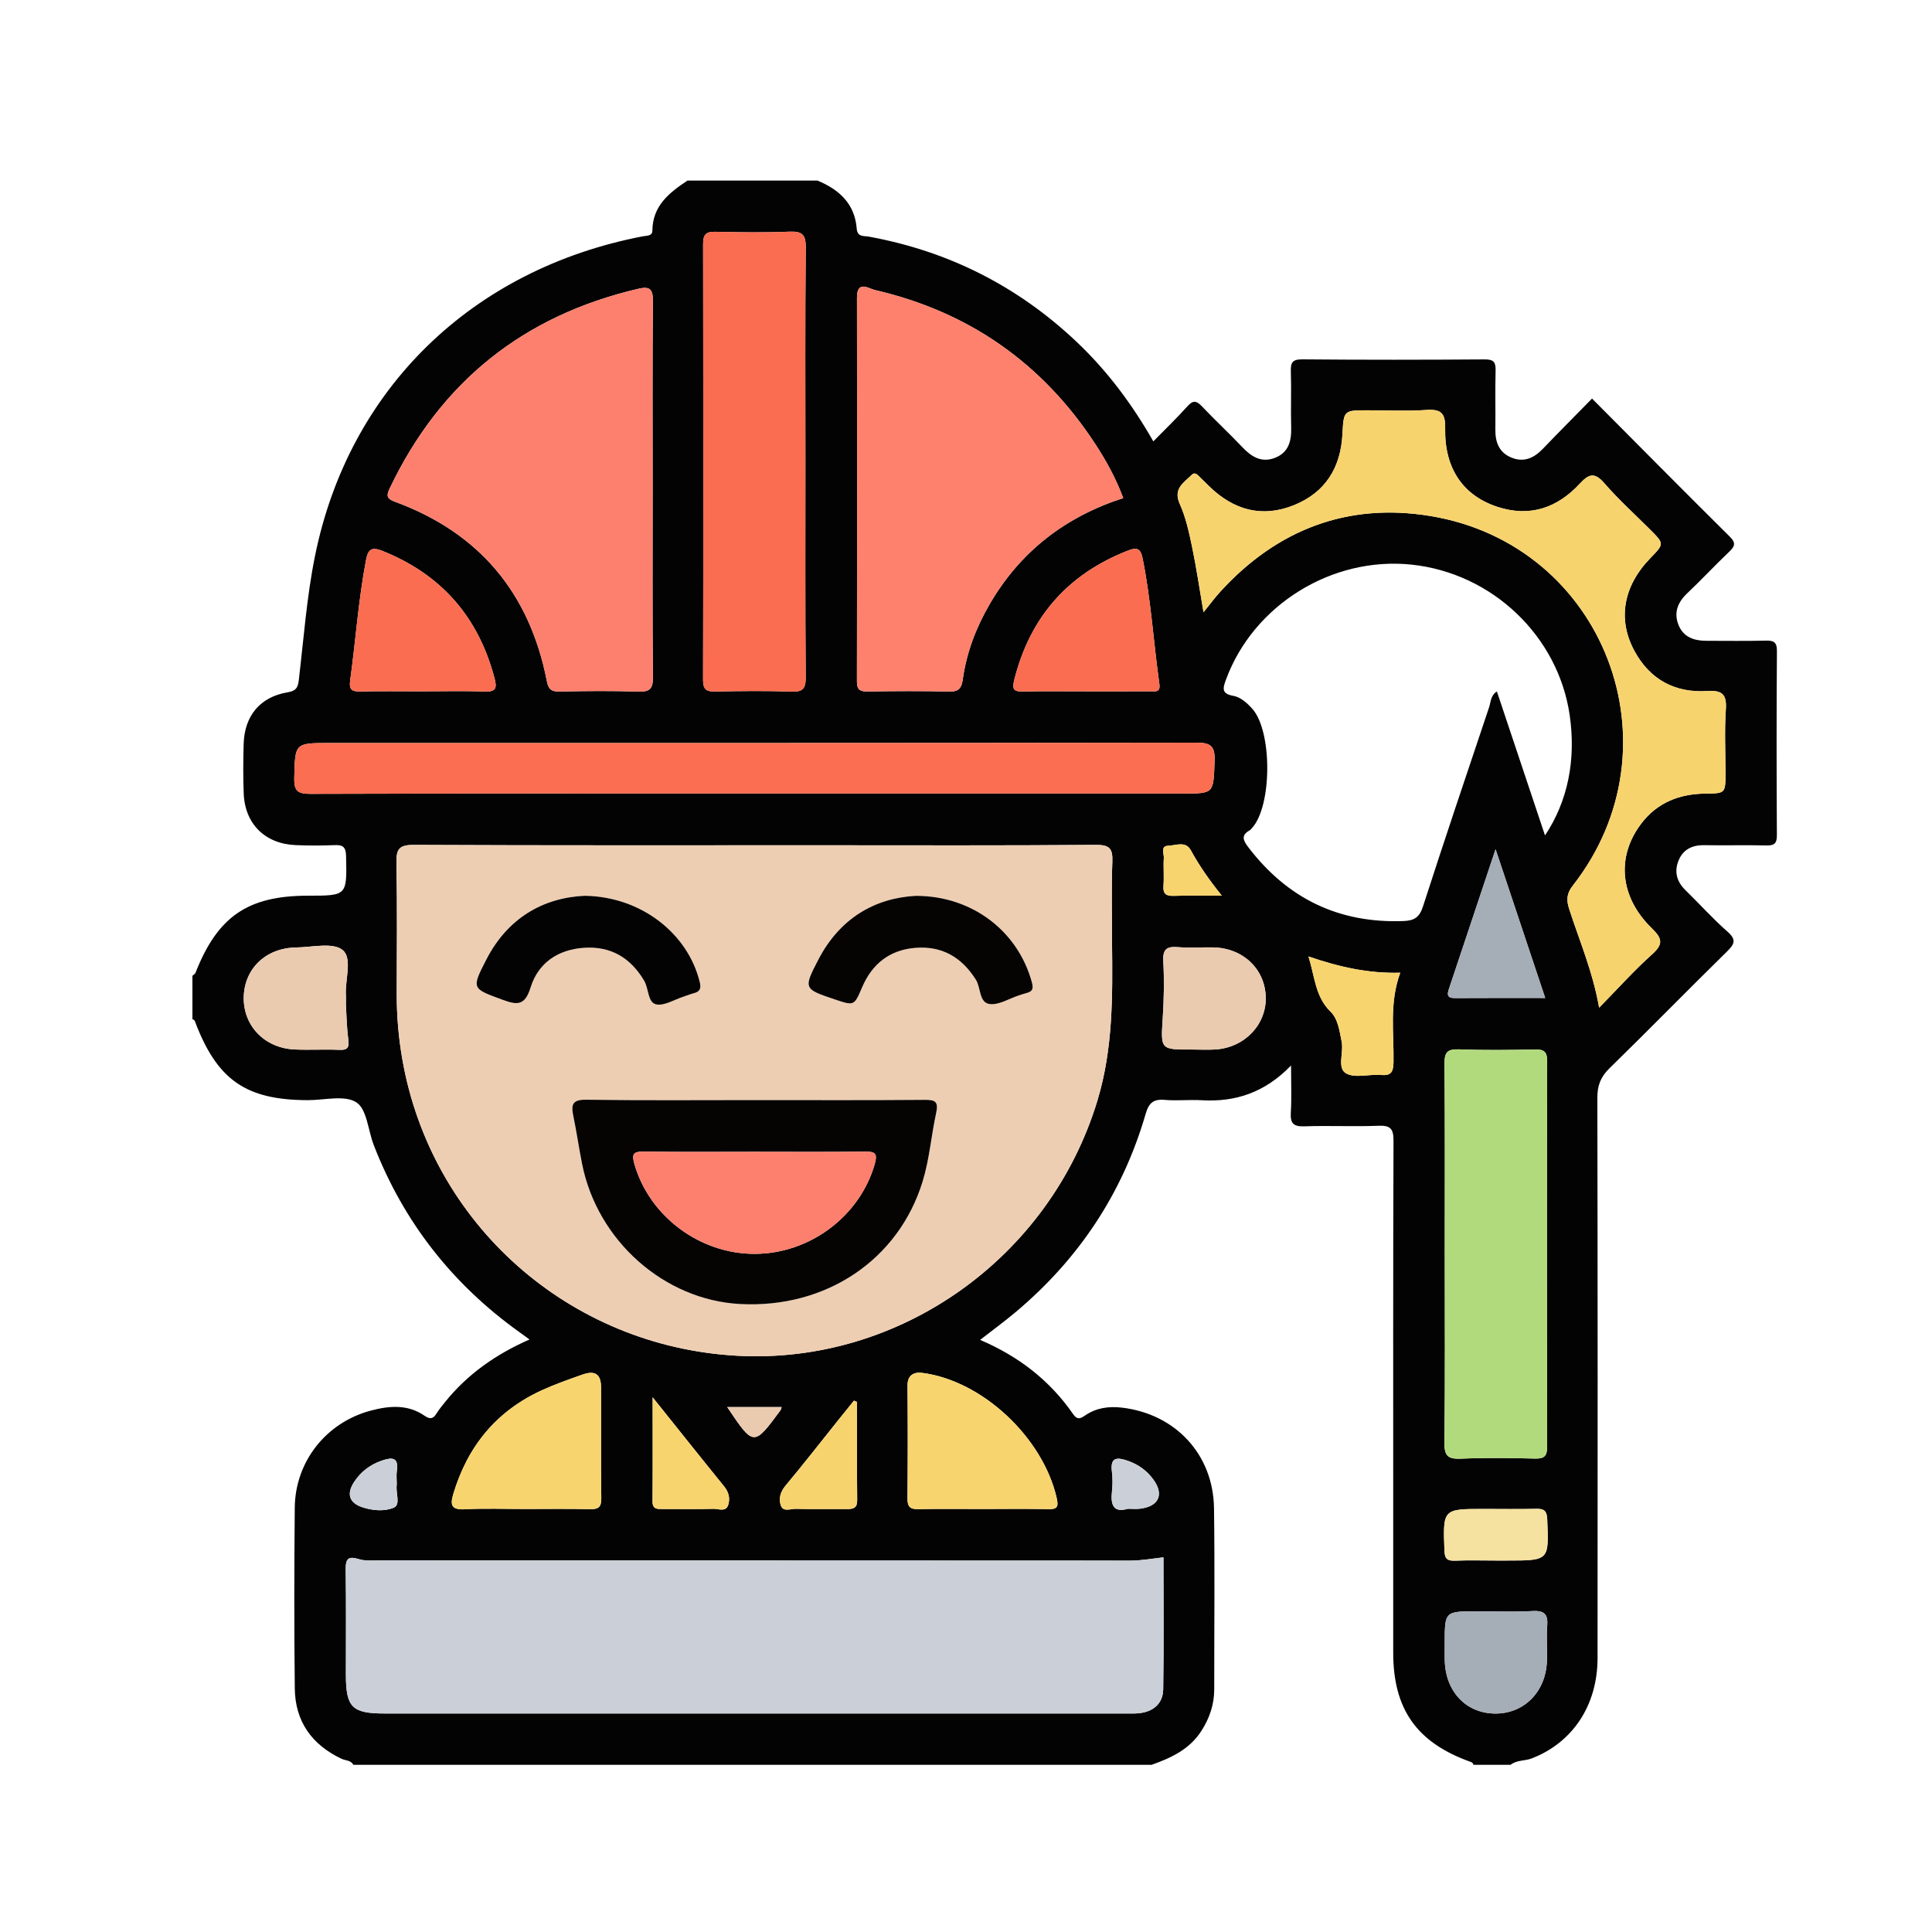 <?xml version="1.0" encoding="utf-8"?>
<!-- Generator: Adobe Illustrator 16.0.0, SVG Export Plug-In . SVG Version: 6.00 Build 0)  -->
<!DOCTYPE svg PUBLIC "-//W3C//DTD SVG 1.1//EN" "http://www.w3.org/Graphics/SVG/1.1/DTD/svg11.dtd">
<svg version="1.1" id="Layer_1" xmlns="http://www.w3.org/2000/svg" xmlns:xlink="http://www.w3.org/1999/xlink" x="0px" y="0px"
	 width="250px" height="250px" viewBox="0 0 250 250" enable-background="new 0 0 250 250" xml:space="preserve">
<path fill-rule="evenodd" clip-rule="evenodd" fill="#040303" d="M149.021,228.365c-34.434,0-68.867,0-103.301,0
	c-0.324-0.615-1.013-0.536-1.526-0.779c-3.854-1.823-6-4.843-6.048-9.101c-0.089-7.796-0.077-15.595-0.004-23.392
	c0.056-5.979,4.075-11.038,9.856-12.566c2.371-0.627,4.765-0.83,6.924,0.659c0.741,0.511,1.137,0.417,1.576-0.296
	c0.312-0.508,0.699-0.972,1.073-1.438c2.9-3.623,6.596-6.209,10.949-8.124c-0.553-0.402-0.925-0.677-1.301-0.945
	c-8.68-6.208-14.997-14.258-18.857-24.216c-0.737-1.9-0.881-4.643-2.248-5.523c-1.515-0.978-4.119-0.282-6.25-0.284
	c-8.064-0.008-11.802-2.622-14.665-10.266c-0.037-0.099-0.197-0.149-0.3-0.223c0-1.869,0-3.737,0-5.605
	c0.135-0.124,0.335-0.223,0.396-0.376c2.854-7.291,6.772-9.984,14.549-9.987c5.096-0.001,5.051,0,4.937-5.144
	c-0.026-1.192-0.44-1.445-1.507-1.4c-1.664,0.071-3.336,0.07-5,0.001c-3.982-0.164-6.591-2.747-6.739-6.706
	c-0.08-2.131-0.07-4.27-0.005-6.401c0.112-3.628,2.124-6.065,5.67-6.664c1.096-0.185,1.345-0.574,1.463-1.568
	c0.636-5.358,1.026-10.772,2.092-16.048c4.377-21.678,20.363-37.158,42.433-41.394c0.512-0.098,1.225-0.014,1.23-0.729
	c0.025-3.229,2.188-4.916,4.545-6.485c5.605,0,11.211,0,16.816,0c2.8,1.161,4.824,2.986,5.079,6.201
	c0.091,1.145,0.902,0.932,1.575,1.055c10.3,1.883,19.26,6.407,26.873,13.606c3.943,3.73,7.16,8.025,9.935,12.889
	c1.552-1.585,3.046-3.018,4.423-4.554c0.737-0.822,1.181-0.702,1.875,0.03c1.698,1.791,3.513,3.471,5.21,5.262
	c1.192,1.26,2.498,2.071,4.241,1.386c1.759-0.691,2.136-2.174,2.087-3.92c-0.067-2.4,0.036-4.806-0.04-7.205
	c-0.036-1.134,0.135-1.627,1.478-1.615c7.873,0.072,15.747,0.062,23.62,0.007c1.191-0.008,1.425,0.402,1.395,1.478
	c-0.07,2.534-0.001,5.071-0.03,7.606c-0.019,1.601,0.457,2.921,2.002,3.59c1.623,0.703,2.953,0.133,4.127-1.088
	c2.075-2.162,4.191-4.285,6.381-6.518c6.033,6.063,11.895,11.992,17.817,17.86c0.869,0.862,0.636,1.291-0.104,1.994
	c-1.836,1.747-3.565,3.605-5.404,5.349c-1.251,1.186-1.761,2.54-1.1,4.135c0.643,1.554,2.023,2.009,3.602,2.006
	c2.536-0.004,5.073,0.044,7.606-0.022c1.045-0.027,1.516,0.127,1.507,1.364c-0.06,7.94-0.051,15.881-0.006,23.821
	c0.006,1.089-0.355,1.342-1.376,1.317c-2.668-0.065-5.339,0.015-8.007-0.034c-1.577-0.029-2.767,0.556-3.35,2.012
	c-0.573,1.429-0.222,2.719,0.912,3.821c1.818,1.767,3.51,3.672,5.413,5.34c1.209,1.06,0.94,1.621-0.064,2.606
	c-5.098,4.998-10.084,10.11-15.194,15.095c-1.152,1.124-1.569,2.244-1.565,3.835c0.049,24.155,0.043,48.31,0.027,72.465
	c-0.004,6.148-3.227,10.954-8.516,12.998c-0.903,0.35-1.94,0.189-2.74,0.828c-1.602,0-3.203,0-4.805,0
	c-0.061-0.314-0.314-0.357-0.568-0.451c-6.812-2.493-9.81-6.792-9.813-14.062c-0.003-5.336,0-10.672,0-16.008
	c0-16.74-0.023-33.48,0.037-50.221c0.006-1.567-0.393-2.011-1.956-1.949c-3.196,0.127-6.403-0.039-9.602,0.073
	c-1.452,0.051-1.81-0.445-1.729-1.805c0.112-1.879,0.028-3.77,0.028-6.065c-3.417,3.527-7.208,4.744-11.559,4.493
	c-1.596-0.093-3.21,0.092-4.799-0.046c-1.461-0.128-2.05,0.407-2.455,1.807c-2.974,10.268-8.655,18.793-16.83,25.659
	c-1.448,1.217-2.979,2.335-4.59,3.59c5.006,2.142,9.013,5.25,12.014,9.578c0.524,0.756,0.882,0.676,1.569,0.202
	c1.425-0.98,3.048-1.215,4.772-1.012c6.915,0.815,11.816,6.042,11.911,13.02c0.106,7.802,0.023,15.606,0.028,23.409
	c0.001,1.995-0.613,3.785-1.693,5.447C153.898,226.379,151.534,227.478,149.021,228.365z M143.895,121.953
	c0-3.469-0.093-6.943,0.039-10.407c0.063-1.686-0.286-2.233-2.13-2.217c-11.876,0.101-23.753,0.051-35.63,0.051
	c-17.548,0-35.097,0.034-52.644-0.049c-1.899-0.009-2.262,0.565-2.229,2.313c0.108,5.669,0.049,11.342,0.038,17.014
	c-0.005,2.809,0.233,5.59,0.714,8.358c3.713,21.369,21.586,37.221,43.334,38.416c21.03,1.155,40.469-12.671,46.629-33.06
	C144.041,135.67,143.972,128.823,143.895,121.953z M150.55,201.519c-1.515,0.172-2.881,0.427-4.286,0.426
	c-32.424-0.021-64.848-0.015-97.271-0.022c-0.864,0-1.78,0.075-2.581-0.175c-1.406-0.44-1.696,0.018-1.677,1.362
	c0.065,4.535,0.023,9.073,0.025,13.609c0.002,4.211,0.797,5.006,5.017,5.006c31.957,0.001,63.914,0.001,95.871,0
	c0.533,0,1.069,0.021,1.6-0.023c1.938-0.157,3.238-1.227,3.269-3.116C150.608,212.924,150.55,207.26,150.55,201.519z
	 M199.924,108.104c2.969-4.449,4.028-9.817,3.193-15.561c-1.486-10.24-10.017-18.369-20.437-19.478
	c-10.314-1.098-20.495,5.223-24.041,14.883c-0.402,1.097-0.604,1.818,0.925,2.088c0.976,0.173,1.769,0.896,2.455,1.647
	c2.633,2.878,2.614,12.628-0.032,15.494c-0.09,0.098-0.175,0.214-0.288,0.275c-1.204,0.658-0.769,1.393-0.152,2.199
	c5.059,6.619,11.701,9.849,20.068,9.532c1.382-0.052,2.062-0.473,2.514-1.874c2.777-8.606,5.667-17.176,8.547-25.749
	c0.239-0.712,0.21-1.596,1.022-2.084C195.753,95.624,197.796,101.735,199.924,108.104z M84.449,63.198
	c0-8.071-0.04-16.143,0.034-24.213c0.014-1.557-0.366-1.971-1.904-1.612c-14.847,3.47-25.572,12.036-32.143,25.809
	c-0.434,0.91-0.449,1.333,0.637,1.73c10.931,4.006,17.452,11.805,19.684,23.193c0.206,1.054,0.549,1.403,1.636,1.379
	c3.4-0.073,6.806-0.107,10.204,0.011c1.51,0.052,1.902-0.38,1.888-1.884C84.409,79.474,84.449,71.336,84.449,63.198z
	 M145.345,64.451c-0.932-2.513-2.176-4.789-3.595-6.963c-6.84-10.479-16.371-17.147-28.557-19.962
	c-0.763-0.176-2.305-1.316-2.301,0.992c0.031,16.538,0.025,33.077-0.005,49.615c-0.002,1.062,0.327,1.36,1.366,1.344
	c3.533-0.057,7.07-0.077,10.602,0.008c1.243,0.03,1.573-0.476,1.728-1.58c0.487-3.467,1.715-6.692,3.47-9.714
	C132.013,71.375,137.836,66.876,145.345,64.451z M206.927,130.396c2.431-2.476,4.524-4.818,6.85-6.903
	c1.475-1.322,1.334-2.046-0.027-3.368c-4.149-4.027-4.622-9.231-1.407-13.507c2.082-2.769,4.965-3.895,8.354-3.928
	c2.58-0.025,2.58-0.036,2.581-2.689c0-2.735-0.138-5.479,0.046-8.201c0.132-1.96-0.478-2.502-2.407-2.38
	c-4.161,0.263-7.396-1.468-9.409-5.166c-2.238-4.114-1.454-8.426,2.06-12.045c1.793-1.847,1.792-1.847-0.063-3.701
	c-1.98-1.98-4.071-3.866-5.903-5.977c-1.259-1.451-1.994-1.22-3.174,0.054c-2.908,3.143-6.461,4.38-10.674,2.998
	c-4.419-1.449-6.855-4.961-6.749-10.154c0.039-1.978-0.532-2.509-2.442-2.378c-2.522,0.173-5.066,0.043-7.601,0.043
	c-3.071,0-3.09-0.001-3.248,3.072c-0.224,4.332-2.187,7.54-6.236,9.188c-4.146,1.688-7.828,0.67-10.993-2.413
	c-0.43-0.419-0.854-0.842-1.283-1.262c-0.287-0.282-0.605-0.627-1.001-0.228c-1.02,1.03-2.436,1.771-1.536,3.767
	c0.782,1.738,1.198,3.666,1.591,5.548c0.569,2.735,0.972,5.504,1.479,8.459c0.825-1.017,1.452-1.874,2.164-2.653
	c7.33-8.04,16.464-11.562,27.167-9.804c22.547,3.704,32.551,29.813,18.461,47.821c-0.823,1.053-0.849,1.876-0.467,3.057
	C204.381,121.739,206.106,125.713,206.927,130.396z M104.221,59.831c0-9.263-0.047-18.526,0.042-27.789
	c0.017-1.706-0.479-2.13-2.116-2.063c-3.193,0.13-6.397,0.087-9.594,0.014c-1.232-0.028-1.573,0.382-1.571,1.595
	c0.034,18.792,0.038,37.585-0.006,56.377c-0.003,1.307,0.465,1.537,1.619,1.515c3.264-0.064,6.533-0.107,9.794,0.015
	c1.509,0.057,1.88-0.384,1.869-1.875C104.185,78.356,104.221,69.093,104.221,59.831z M97.588,102.686c18.478,0,36.955,0,55.433,0
	c4.103,0,3.989-0.004,4.146-4.191c0.073-1.947-0.475-2.399-2.402-2.396c-37.355,0.063-74.711,0.046-112.066,0.046
	c-4.59,0-4.507,0.002-4.62,4.504c-0.042,1.672,0.411,2.082,2.077,2.077C59.299,102.664,78.443,102.686,97.588,102.686z
	 M186.953,162.095c0,8.205,0.054,16.41-0.044,24.613c-0.021,1.722,0.498,2.108,2.12,2.042c3.196-0.132,6.403-0.093,9.604-0.012
	c1.235,0.031,1.57-0.354,1.567-1.576c-0.037-16.609-0.04-33.219,0.003-49.828c0.003-1.295-0.451-1.554-1.621-1.53
	c-3.268,0.068-6.54,0.111-9.804-0.015c-1.532-0.059-1.874,0.42-1.86,1.893C186.991,145.819,186.953,153.957,186.953,162.095z
	 M127.198,195.262c2.802,0,5.604-0.047,8.404,0.021c1.231,0.031,1.396-0.302,1.122-1.487c-1.799-7.796-9.61-15.142-17.379-16.143
	c-1.043-0.135-1.922,0.24-1.911,1.646c0.041,4.87,0.042,9.739-0.005,14.608c-0.01,1.048,0.323,1.394,1.365,1.373
	C121.595,195.226,124.397,195.262,127.198,195.262z M67.923,195.262c2.795,0,5.592-0.044,8.387,0.022
	c1.08,0.026,1.513-0.21,1.497-1.406c-0.066-4.792-0.015-9.585-0.034-14.378c-0.007-1.68-0.769-2.205-2.396-1.63
	c-1.752,0.618-3.513,1.233-5.202,2.001c-5.931,2.695-9.683,7.278-11.53,13.491c-0.425,1.432-0.183,2.025,1.491,1.937
	C62.726,195.161,65.327,195.262,67.923,195.262z M54.563,89.457c2.733,0,5.469-0.076,8.198,0.031c1.412,0.056,1.547-0.5,1.252-1.637
	c-2.071-7.968-6.865-13.505-14.548-16.571c-1.438-0.574-1.855-0.128-2.104,1.189c-0.981,5.176-1.339,10.432-2.055,15.641
	c-0.145,1.056,0.188,1.394,1.259,1.368C49.23,89.413,51.897,89.457,54.563,89.457z M140.438,89.457c2.797,0,5.595,0.008,8.392-0.006
	c0.616-0.003,1.355,0.218,1.19-0.96c-0.759-5.399-1.086-10.854-2.161-16.215c-0.255-1.271-0.709-1.499-1.88-1.041
	c-7.837,3.061-12.729,8.653-14.753,16.824c-0.325,1.315,0.142,1.435,1.22,1.415C135.108,89.424,137.773,89.457,140.438,89.457z
	 M186.95,212.625c0,0.733-0.013,1.467,0.002,2.2c0.08,4.04,2.732,6.861,6.485,6.908c3.726,0.046,6.564-2.766,6.728-6.723
	c0.063-1.53-0.081-3.073,0.042-4.598c0.118-1.463-0.304-2.025-1.858-1.942c-2.393,0.129-4.798,0.034-7.198,0.034
	C186.947,208.505,186.947,208.505,186.95,212.625z M44.76,129.994c0-0.755,0.012-0.955-0.002-1.154
	c-0.141-2.038,0.893-4.834-0.427-5.909c-1.258-1.024-3.944-0.353-6.001-0.328c-3.896,0.049-6.684,2.7-6.787,6.37
	c-0.105,3.731,2.671,6.652,6.586,6.828c1.928,0.087,3.864-0.039,5.792,0.048c1.184,0.053,1.267-0.421,1.139-1.427
	C44.85,132.774,44.827,131.103,44.76,129.994z M154.316,135.809c0.998,0,2,0.057,2.993-0.01c3.752-0.252,6.568-3.217,6.478-6.772
	c-0.094-3.631-2.938-6.347-6.766-6.43c-1.529-0.033-3.067,0.087-4.588-0.035c-1.43-0.115-1.988,0.232-1.904,1.811
	c0.132,2.452,0.086,4.925-0.071,7.378C150.197,135.83,150.136,135.826,154.316,135.809z M199.949,129.137
	c-2.128-6.379-4.182-12.531-6.422-19.245c-2.147,6.432-4.101,12.274-6.05,18.118c-0.222,0.665-0.225,1.145,0.725,1.138
	C192.047,129.122,195.891,129.137,199.949,129.137z M181.189,125.869c-4.179,0.116-7.958-0.763-11.871-2.1
	c0.828,2.649,0.871,5.201,2.847,7.13c0.983,0.961,1.16,2.487,1.444,3.879c0.288,1.41-0.612,3.408,0.552,4.101
	c1.14,0.678,2.985,0.095,4.508,0.224c1.334,0.112,1.625-0.367,1.649-1.652C180.39,133.673,179.742,129.841,181.189,125.869z
	 M193.483,201.93c0.532,0,1.063,0,1.596,0c5.392,0,5.357,0.002,5.131-5.343c-0.045-1.064-0.387-1.371-1.4-1.346
	c-2.259,0.056-4.521,0.017-6.78,0.017c-5.348,0-5.312-0.001-5.119,5.388c0.038,1.084,0.385,1.345,1.389,1.304
	C190.024,201.878,191.755,201.93,193.483,201.93z M110.901,181.413c-0.133-0.057-0.266-0.114-0.398-0.172
	c-0.703,0.872-1.408,1.742-2.108,2.616c-2.242,2.8-4.447,5.631-6.746,8.384c-0.682,0.816-0.909,1.699-0.606,2.569
	c0.308,0.884,1.269,0.412,1.925,0.431c2.192,0.06,4.386,0.006,6.579,0.03c0.825,0.009,1.383-0.082,1.372-1.153
	C110.875,189.884,110.901,185.648,110.901,181.413z M84.454,180.812c0,4.887,0.02,9.182-0.014,13.477
	c-0.008,1.034,0.616,0.978,1.305,0.976c2.192-0.007,4.387,0.035,6.577-0.024c0.649-0.018,1.587,0.452,1.901-0.487
	c0.274-0.821,0.095-1.657-0.518-2.411C90.733,188.685,87.804,184.995,84.454,180.812z M145.949,195.235
	c0.618,0,1.086,0.045,1.543-0.008c2.45-0.28,3.169-1.816,1.76-3.766c-0.835-1.155-1.934-1.947-3.296-2.426
	c-1.397-0.49-2.319-0.513-2.073,1.41c0.108,0.847,0.094,1.727,0.003,2.577C143.701,194.731,144.076,195.791,145.949,195.235z
	 M158.106,115.903c-1.668-2.074-2.943-3.913-4.021-5.893c-0.662-1.215-1.935-0.601-2.909-0.572
	c-1.049,0.031-0.541,1.021-0.577,1.582c-0.076,1.192,0.047,2.399-0.044,3.589c-0.083,1.096,0.362,1.349,1.371,1.313
	C153.843,115.854,155.764,115.903,158.106,115.903z M51.336,191.953c0-0.532-0.064-1.074,0.012-1.596
	c0.261-1.795-0.582-1.82-1.941-1.353c-1.517,0.522-2.697,1.427-3.568,2.74c-1.012,1.524-0.684,2.698,1.003,3.277
	c1.342,0.461,2.915,0.583,4.113,0.07c0.926-0.396,0.222-1.928,0.381-2.939C51.345,192.088,51.336,192.02,51.336,191.953z
	 M101.147,182.074c-2.397,0-4.677,0-7.043,0c3.422,5.107,3.423,5.107,6.883,0.424C101.057,182.404,101.074,182.272,101.147,182.074z
	"/>
<path fill-rule="evenodd" clip-rule="evenodd" fill="#EECEB2" d="M143.895,121.953c0.077,6.871,0.146,13.717-1.878,20.419
	c-6.16,20.389-25.599,34.215-46.629,33.06c-21.749-1.195-39.622-17.047-43.334-38.416c-0.481-2.769-0.72-5.55-0.714-8.358
	c0.011-5.671,0.071-11.344-0.038-17.014c-0.034-1.748,0.33-2.322,2.229-2.313c17.547,0.083,35.096,0.049,52.644,0.049
	c11.877,0,23.754,0.049,35.63-0.051c1.844-0.016,2.193,0.532,2.13,2.217C143.802,115.01,143.895,118.483,143.895,121.953z
	 M97.854,142.35c-7.331,0-14.663,0.062-21.992-0.045c-1.756-0.025-1.986,0.593-1.683,2.053c0.433,2.084,0.732,4.195,1.15,6.282
	c1.988,9.939,10.646,17.59,20.457,18.102c11.113,0.581,20.49-5.718,23.604-15.868c0.882-2.874,1.104-5.881,1.738-8.8
	c0.33-1.519-0.069-1.764-1.481-1.752C112.383,142.383,105.118,142.35,97.854,142.35z M118.499,115.922
	c-5.311,0.286-9.823,2.913-12.593,8.232c-1.97,3.785-1.91,3.817,2.096,5.162c2.545,0.854,2.526,0.847,3.557-1.566
	c1.287-3.01,3.54-4.811,6.831-5.094c3.455-0.297,6.021,1.175,7.877,4.096c0.675,1.063,0.403,2.982,1.794,3.169
	c1.189,0.159,2.515-0.707,3.78-1.117c0.316-0.103,0.633-0.209,0.954-0.295c0.763-0.203,0.977-0.487,0.729-1.399
	C131.738,120.539,125.857,115.918,118.499,115.922z M75.633,115.915c-5.323,0.26-9.917,2.838-12.704,8.257
	c-1.95,3.791-1.867,3.737,2.107,5.2c1.893,0.697,2.887,0.784,3.622-1.592c0.983-3.178,3.548-4.914,6.929-5.137
	c3.46-0.227,6.012,1.295,7.766,4.262c0.604,1.021,0.458,2.813,1.532,3.054c1.066,0.24,2.38-0.618,3.584-1.001
	c0.443-0.141,0.874-0.324,1.323-0.439c0.825-0.212,0.948-0.657,0.749-1.466C88.988,120.763,82.935,116.006,75.633,115.915z"/>
<path fill-rule="evenodd" clip-rule="evenodd" fill="#CBD0D8" d="M150.55,201.519c0,5.741,0.059,11.405-0.033,17.066
	c-0.03,1.89-1.33,2.959-3.269,3.116c-0.53,0.044-1.066,0.023-1.6,0.023c-31.957,0.001-63.914,0.001-95.871,0
	c-4.22,0-5.015-0.795-5.017-5.006c-0.002-4.536,0.04-9.074-0.025-13.609c-0.02-1.345,0.271-1.803,1.677-1.362
	c0.801,0.25,1.716,0.175,2.581,0.175c32.424,0.008,64.848,0.002,97.271,0.022C147.669,201.945,149.035,201.69,150.55,201.519z"/>
<path fill-rule="evenodd" clip-rule="evenodd" fill="#FC806D" d="M84.449,63.198c0,8.138-0.041,16.276,0.036,24.413
	c0.014,1.504-0.378,1.936-1.888,1.884c-3.397-0.118-6.803-0.084-10.204-0.011c-1.087,0.024-1.43-0.325-1.636-1.379
	c-2.231-11.388-8.752-19.187-19.684-23.193c-1.086-0.397-1.071-0.82-0.637-1.73c6.57-13.773,17.295-22.339,32.143-25.809
	c1.538-0.359,1.918,0.055,1.904,1.612C84.41,47.056,84.449,55.127,84.449,63.198z"/>
<path fill-rule="evenodd" clip-rule="evenodd" fill="#FD816D" d="M145.345,64.451c-7.509,2.425-13.332,6.924-17.292,13.741
	c-1.755,3.021-2.983,6.247-3.47,9.714c-0.155,1.104-0.485,1.61-1.728,1.58c-3.532-0.085-7.069-0.065-10.602-0.008
	c-1.039,0.016-1.368-0.283-1.366-1.344c0.03-16.538,0.036-33.077,0.005-49.615c-0.004-2.309,1.538-1.168,2.301-0.992
	c12.187,2.815,21.717,9.482,28.557,19.962C143.169,59.663,144.413,61.938,145.345,64.451z"/>
<path fill-rule="evenodd" clip-rule="evenodd" fill="#F7D36E" d="M206.927,130.396c-0.82-4.683-2.546-8.656-3.869-12.75
	c-0.382-1.181-0.356-2.004,0.467-3.057c14.09-18.008,4.086-44.118-18.461-47.821c-10.703-1.758-19.837,1.764-27.167,9.804
	c-0.712,0.78-1.339,1.637-2.164,2.653c-0.508-2.956-0.91-5.725-1.479-8.459c-0.393-1.883-0.809-3.811-1.591-5.548
	c-0.899-1.996,0.517-2.737,1.536-3.767c0.396-0.399,0.714-0.054,1.001,0.228c0.429,0.42,0.854,0.843,1.283,1.262
	c3.165,3.083,6.847,4.101,10.993,2.413c4.05-1.648,6.013-4.856,6.236-9.188c0.158-3.073,0.177-3.072,3.248-3.072
	c2.534,0,5.078,0.13,7.601-0.043c1.91-0.131,2.481,0.4,2.442,2.378c-0.106,5.193,2.33,8.705,6.749,10.154
	c4.213,1.382,7.766,0.145,10.674-2.998c1.18-1.274,1.915-1.505,3.174-0.054c1.832,2.111,3.923,3.996,5.903,5.977
	c1.855,1.854,1.856,1.854,0.063,3.701c-3.514,3.62-4.298,7.932-2.06,12.045c2.013,3.698,5.248,5.429,9.409,5.166
	c1.93-0.122,2.539,0.42,2.407,2.38c-0.184,2.723-0.046,5.466-0.046,8.201c-0.001,2.653-0.001,2.664-2.581,2.689
	c-3.39,0.033-6.272,1.159-8.354,3.928c-3.215,4.276-2.742,9.48,1.407,13.507c1.361,1.322,1.502,2.045,0.027,3.368
	C211.451,125.577,209.357,127.92,206.927,130.396z"/>
<path fill-rule="evenodd" clip-rule="evenodd" fill="#FA6D50" d="M104.221,59.831c0,9.263-0.036,18.526,0.036,27.789
	c0.012,1.491-0.359,1.932-1.869,1.875c-3.261-0.122-6.53-0.079-9.794-0.015c-1.154,0.022-1.622-0.208-1.619-1.515
	c0.043-18.792,0.04-37.584,0.006-56.377c-0.002-1.213,0.339-1.623,1.571-1.595c3.197,0.073,6.401,0.116,9.594-0.014
	c1.638-0.067,2.133,0.357,2.116,2.063C104.174,41.304,104.221,50.567,104.221,59.831z"/>
<path fill-rule="evenodd" clip-rule="evenodd" fill="#FB6E51" d="M97.588,102.686c-19.145,0-38.289-0.022-57.434,0.041
	c-1.666,0.005-2.119-0.405-2.077-2.077c0.113-4.502,0.029-4.504,4.62-4.504c37.355,0,74.711,0.016,112.066-0.046
	c1.928-0.003,2.476,0.448,2.402,2.396c-0.156,4.187-0.043,4.191-4.146,4.191C134.543,102.686,116.066,102.686,97.588,102.686z"/>
<path fill-rule="evenodd" clip-rule="evenodd" fill="#B1DA7D" d="M186.953,162.095c0-8.138,0.038-16.275-0.035-24.413
	c-0.014-1.473,0.328-1.951,1.86-1.893c3.264,0.126,6.536,0.083,9.804,0.015c1.17-0.023,1.624,0.235,1.621,1.53
	c-0.043,16.609-0.04,33.219-0.003,49.828c0.003,1.223-0.332,1.607-1.567,1.576c-3.2-0.081-6.407-0.12-9.604,0.012
	c-1.622,0.066-2.141-0.32-2.12-2.042C187.007,178.505,186.953,170.3,186.953,162.095z"/>
<path fill-rule="evenodd" clip-rule="evenodd" fill="#F8D46E" d="M127.198,195.262c-2.801,0-5.603-0.036-8.404,0.019
	c-1.042,0.021-1.375-0.325-1.365-1.373c0.047-4.869,0.046-9.738,0.005-14.608c-0.012-1.405,0.867-1.78,1.911-1.646
	c7.769,1.001,15.581,8.347,17.379,16.143c0.273,1.186,0.109,1.519-1.122,1.487C132.803,195.215,130,195.262,127.198,195.262z"/>
<path fill-rule="evenodd" clip-rule="evenodd" fill="#F8D46E" d="M67.923,195.262c-2.597,0-5.198-0.101-7.787,0.037
	c-1.674,0.089-1.917-0.505-1.491-1.937c1.847-6.213,5.599-10.796,11.53-13.491c1.689-0.768,3.45-1.383,5.202-2.001
	c1.627-0.575,2.389-0.05,2.396,1.63c0.019,4.793-0.032,9.586,0.034,14.378c0.016,1.196-0.417,1.433-1.497,1.406
	C73.516,195.218,70.719,195.262,67.923,195.262z"/>
<path fill-rule="evenodd" clip-rule="evenodd" fill="#FA6D50" d="M54.563,89.457c-2.666,0-5.333-0.043-7.999,0.021
	c-1.071,0.026-1.404-0.312-1.259-1.368c0.715-5.209,1.073-10.465,2.055-15.641c0.25-1.317,0.667-1.763,2.104-1.189
	c7.683,3.066,12.478,8.603,14.548,16.571c0.295,1.136,0.16,1.693-1.252,1.637C60.032,89.38,57.296,89.457,54.563,89.457z"/>
<path fill-rule="evenodd" clip-rule="evenodd" fill="#FA6D50" d="M140.438,89.457c-2.664,0-5.329-0.033-7.992,0.016
	c-1.078,0.02-1.545-0.1-1.22-1.415c2.023-8.171,6.916-13.764,14.753-16.824c1.171-0.458,1.625-0.23,1.88,1.041
	c1.075,5.361,1.402,10.816,2.161,16.215c0.165,1.179-0.574,0.957-1.19,0.96C146.032,89.464,143.234,89.457,140.438,89.457z"/>
<path fill-rule="evenodd" clip-rule="evenodd" fill="#A5ADB7" d="M186.949,212.625c-0.002-4.12-0.002-4.12,4.201-4.12
	c2.4,0,4.806,0.095,7.198-0.034c1.555-0.083,1.977,0.479,1.858,1.942c-0.123,1.524,0.021,3.067-0.042,4.598
	c-0.163,3.957-3.002,6.769-6.728,6.723c-3.753-0.047-6.405-2.868-6.485-6.908C186.938,214.092,186.95,213.358,186.949,212.625z"/>
<path fill-rule="evenodd" clip-rule="evenodd" fill="#EACBB0" d="M44.76,129.994c0.067,1.108,0.09,2.78,0.3,4.428
	c0.128,1.006,0.045,1.479-1.139,1.427c-1.928-0.087-3.864,0.039-5.792-0.048c-3.915-0.176-6.691-3.097-6.586-6.828
	c0.104-3.669,2.891-6.321,6.787-6.37c2.057-0.025,4.743-0.697,6.001,0.328c1.319,1.075,0.286,3.871,0.427,5.909
	C44.771,129.039,44.76,129.239,44.76,129.994z"/>
<path fill-rule="evenodd" clip-rule="evenodd" fill="#EACBB0" d="M154.316,135.809c-4.181,0.018-4.119,0.021-3.858-4.059
	c0.157-2.453,0.203-4.927,0.071-7.378c-0.084-1.578,0.475-1.925,1.904-1.811c1.521,0.122,3.059,0.002,4.588,0.035
	c3.828,0.083,6.672,2.799,6.766,6.43c0.091,3.556-2.726,6.521-6.478,6.772C156.316,135.865,155.314,135.809,154.316,135.809z"/>
<path fill-rule="evenodd" clip-rule="evenodd" fill="#A5ADB7" d="M199.949,129.137c-4.059,0-7.902-0.015-11.747,0.011
	c-0.949,0.007-0.946-0.473-0.725-1.138c1.949-5.844,3.902-11.687,6.05-18.118C195.768,116.605,197.821,122.758,199.949,129.137z"/>
<path fill-rule="evenodd" clip-rule="evenodd" fill="#F8D46E" d="M181.189,125.869c-1.447,3.972-0.8,7.804-0.871,11.581
	c-0.024,1.285-0.315,1.765-1.649,1.652c-1.522-0.129-3.368,0.454-4.508-0.224c-1.164-0.692-0.264-2.69-0.552-4.101
	c-0.284-1.392-0.461-2.918-1.444-3.879c-1.976-1.929-2.019-4.48-2.847-7.13C173.231,125.106,177.011,125.985,181.189,125.869z"/>
<path fill-rule="evenodd" clip-rule="evenodd" fill="#F5E1A0" d="M193.483,201.93c-1.729,0-3.459-0.052-5.185,0.02
	c-1.004,0.041-1.351-0.22-1.389-1.304c-0.192-5.389-0.229-5.388,5.119-5.388c2.26,0,4.521,0.039,6.78-0.017
	c1.014-0.025,1.355,0.281,1.4,1.346c0.227,5.345,0.261,5.343-5.131,5.343C194.547,201.93,194.016,201.93,193.483,201.93z"/>
<path fill-rule="evenodd" clip-rule="evenodd" fill="#F7D36E" d="M110.901,181.413c0,4.235-0.025,8.471,0.018,12.705
	c0.011,1.071-0.547,1.162-1.372,1.153c-2.193-0.024-4.387,0.029-6.579-0.03c-0.656-0.019-1.617,0.453-1.925-0.431
	c-0.303-0.87-0.076-1.753,0.606-2.569c2.299-2.753,4.503-5.584,6.746-8.384c0.7-0.874,1.405-1.744,2.108-2.616
	C110.635,181.299,110.768,181.356,110.901,181.413z"/>
<path fill-rule="evenodd" clip-rule="evenodd" fill="#F8D46E" d="M84.454,180.812c3.35,4.184,6.28,7.873,9.251,11.529
	c0.613,0.754,0.792,1.59,0.518,2.411c-0.313,0.939-1.251,0.47-1.901,0.487c-2.19,0.06-4.385,0.018-6.577,0.024
	c-0.689,0.002-1.313,0.059-1.305-0.976C84.474,189.993,84.454,185.698,84.454,180.812z"/>
<path fill-rule="evenodd" clip-rule="evenodd" fill="#CBD0D8" d="M145.949,195.235c-1.873,0.556-2.248-0.504-2.063-2.212
	c0.091-0.851,0.105-1.73-0.003-2.577c-0.246-1.923,0.676-1.9,2.073-1.41c1.362,0.479,2.461,1.271,3.296,2.426
	c1.409,1.949,0.69,3.485-1.76,3.766C147.035,195.28,146.567,195.235,145.949,195.235z"/>
<path fill-rule="evenodd" clip-rule="evenodd" fill="#F8D46E" d="M158.106,115.903c-2.343,0-4.264-0.049-6.181,0.02
	c-1.009,0.036-1.454-0.217-1.371-1.313c0.091-1.19-0.032-2.397,0.044-3.589c0.036-0.561-0.472-1.551,0.577-1.582
	c0.975-0.029,2.247-0.643,2.909,0.572C155.163,111.99,156.438,113.829,158.106,115.903z"/>
<path fill-rule="evenodd" clip-rule="evenodd" fill="#CBD0D8" d="M51.336,191.953c0,0.066,0.009,0.135-0.001,0.2
	c-0.159,1.012,0.545,2.544-0.381,2.939c-1.198,0.513-2.771,0.391-4.113-0.07c-1.687-0.579-2.015-1.753-1.003-3.277
	c0.871-1.313,2.052-2.218,3.568-2.74c1.36-0.468,2.203-0.442,1.941,1.353C51.272,190.879,51.336,191.421,51.336,191.953z"/>
<path fill-rule="evenodd" clip-rule="evenodd" fill="#EACBB0" d="M101.147,182.074c-0.073,0.198-0.09,0.33-0.16,0.424
	c-3.46,4.684-3.461,4.684-6.883-0.424C96.47,182.074,98.75,182.074,101.147,182.074z"/>
<path fill-rule="evenodd" clip-rule="evenodd" fill="#050403" d="M97.854,142.35c7.264,0,14.529,0.033,21.792-0.028
	c1.412-0.012,1.812,0.233,1.481,1.752c-0.634,2.919-0.856,5.926-1.738,8.8c-3.114,10.15-12.491,16.449-23.604,15.868
	c-9.811-0.512-18.468-8.162-20.457-18.102c-0.417-2.087-0.717-4.198-1.15-6.282c-0.303-1.46-0.074-2.078,1.683-2.053
	C83.191,142.411,90.523,142.35,97.854,142.35z M97.566,149.042c-4.735,0-9.471,0.044-14.205-0.028
	c-1.388-0.021-1.657,0.279-1.258,1.656c1.954,6.724,8.44,11.6,15.574,11.579c7.149-0.02,13.616-4.911,15.521-11.649
	c0.364-1.285,0.083-1.602-1.228-1.583C107.17,149.081,102.368,149.042,97.566,149.042z"/>
<path fill-rule="evenodd" clip-rule="evenodd" fill="#050403" d="M118.499,115.922c7.359-0.003,13.24,4.617,15.025,11.188
	c0.248,0.912,0.034,1.196-0.729,1.399c-0.321,0.086-0.638,0.192-0.954,0.295c-1.266,0.41-2.591,1.276-3.78,1.117
	c-1.391-0.187-1.119-2.106-1.794-3.169c-1.856-2.921-4.422-4.393-7.877-4.096c-3.291,0.284-5.543,2.084-6.831,5.094
	c-1.031,2.413-1.012,2.421-3.557,1.566c-4.006-1.345-4.066-1.377-2.096-5.162C108.675,118.834,113.188,116.208,118.499,115.922z"/>
<path fill-rule="evenodd" clip-rule="evenodd" fill="#040303" d="M75.633,115.915c7.302,0.091,13.355,4.849,14.908,11.137
	c0.2,0.809,0.076,1.254-0.749,1.466c-0.449,0.115-0.88,0.299-1.323,0.439c-1.204,0.383-2.518,1.241-3.584,1.001
	c-1.074-0.241-0.928-2.033-1.532-3.054c-1.754-2.966-4.306-4.489-7.766-4.262c-3.381,0.223-5.946,1.958-6.929,5.137
	c-0.735,2.376-1.729,2.289-3.622,1.592c-3.974-1.463-4.057-1.409-2.107-5.2C65.716,118.752,70.31,116.174,75.633,115.915z"/>
<path fill-rule="evenodd" clip-rule="evenodd" fill="#FC806D" d="M97.566,149.042c4.802,0,9.604,0.039,14.405-0.025
	c1.311-0.019,1.592,0.298,1.228,1.583c-1.905,6.738-8.372,11.63-15.521,11.649c-7.134,0.021-13.621-4.855-15.574-11.579
	c-0.399-1.377-0.13-1.677,1.258-1.656C88.095,149.086,92.831,149.042,97.566,149.042z"/>
</svg>
